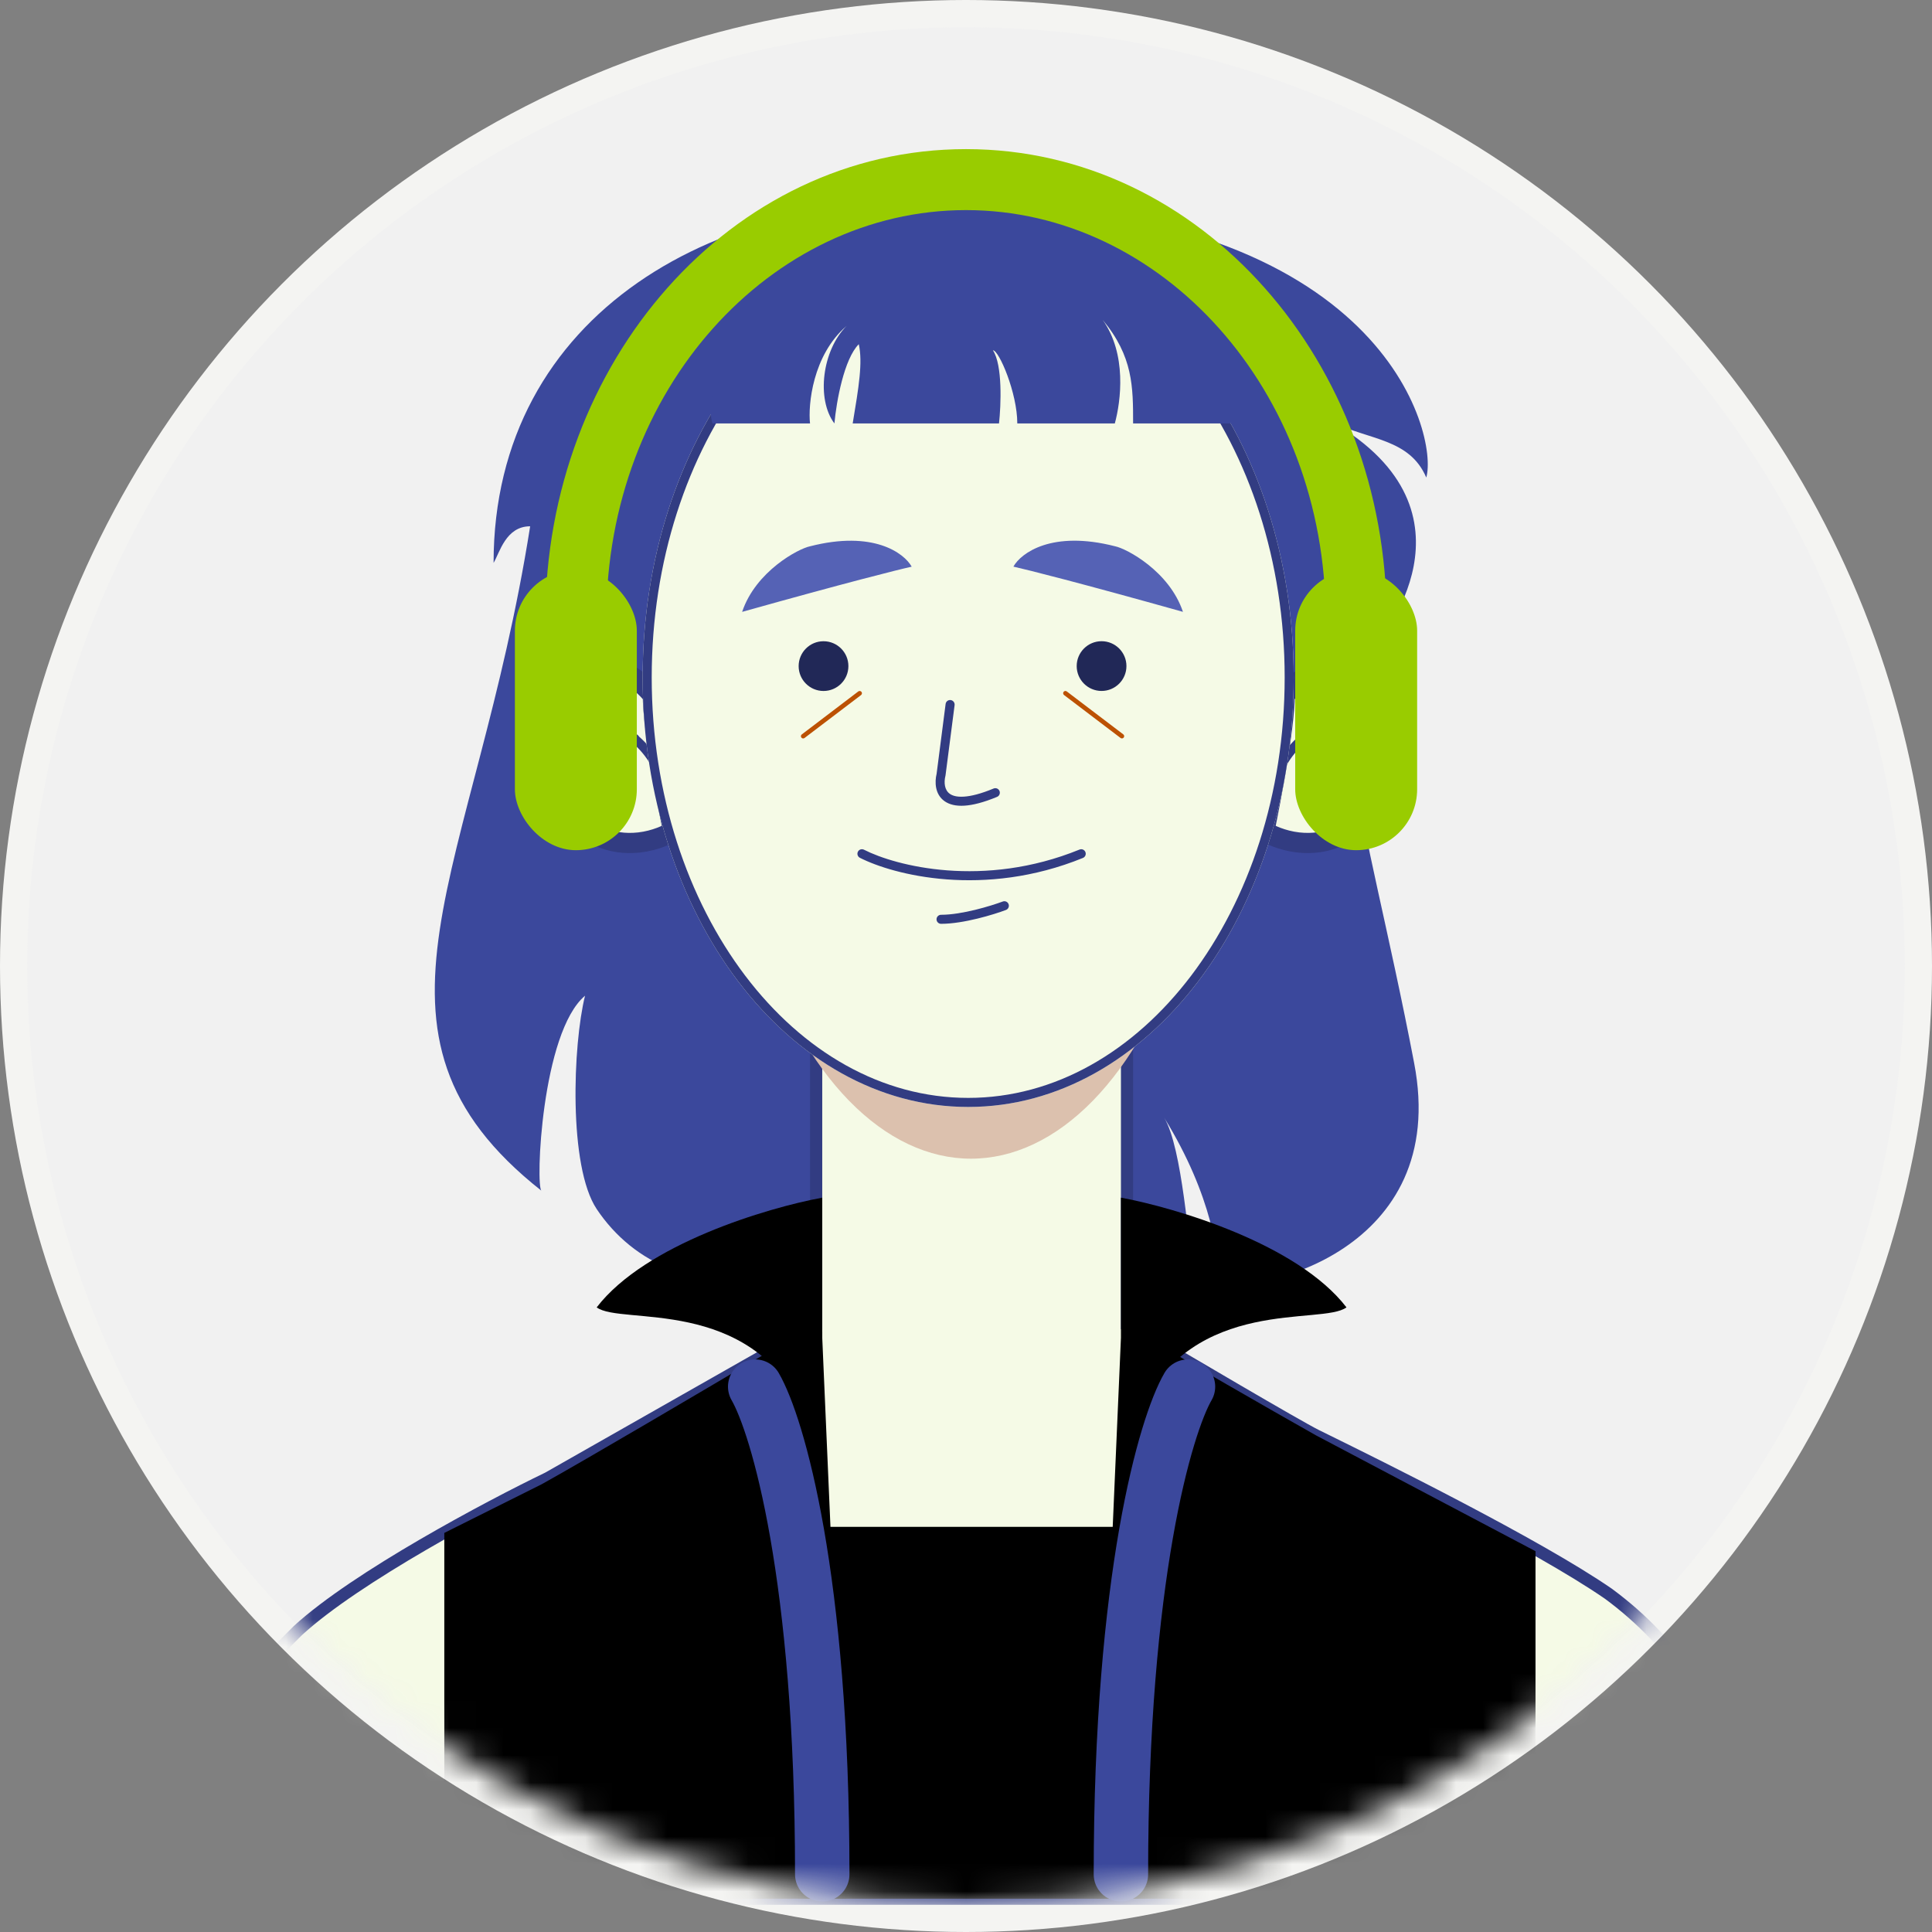 <svg width="71" height="71" viewBox="0 0 71 71" fill="none" xmlns="http://www.w3.org/2000/svg">
<rect x="0" y="0" width="71" height="71" fill="#808080" stroke="none"/>
<circle cx="35.5" cy="35.5" r="35.5" fill="#F4F4F2"/>
<circle cx="35.5" cy="35.5" r="34.5" fill="#F1F1F1"/>
<mask id="mask0_994_23910" style="mask-type:alpha" maskUnits="userSpaceOnUse" x="1" y="1" width="69" height="69">
<circle cx="35.5" cy="35.5" r="34.5" fill="#F1F1F1"/>
</mask>
<g mask="url(#mask0_994_23910)">
<path d="M18.139 20.686C18.139 11.529 26.428 6.796 35.614 7.468C50.847 7.692 52.864 15.981 52.415 17.549C51.797 16.107 50.31 16.181 48.957 15.505C54.718 18.857 50.623 23.598 50.623 23.598C50.623 20.91 49.503 20.462 49.279 20.238C50.175 21.806 49.951 27.855 49.951 28.975C49.951 30.095 51.071 34.351 51.967 39.056C53.312 46.001 46.143 47.569 44.799 47.121C44.799 46.225 44.575 43.984 42.782 41.072C43.454 42.192 43.678 45.777 43.903 47.121C41.886 47.569 39.198 46.001 35.614 46.673C32.029 47.345 31.011 45.811 28.425 46.673C25.737 47.569 23.273 46.449 21.928 44.432C20.883 42.864 21.052 38.384 21.5 36.592C19.899 37.936 19.675 43.611 19.899 43.76C12.507 37.936 17.467 32.111 19.483 19.341C18.587 19.341 18.363 20.312 18.139 20.686Z" fill="#3B489C"/>
<path d="M29.994 48.718V38.413L41.419 38.188V48.718C43.435 49.913 47.647 52.392 48.364 52.75C49.26 53.198 56.205 56.559 59.117 58.575C64.269 62.383 64.12 67.76 63.821 69.776H7.367C6.695 63.952 9.831 61.039 10.951 59.919C13.102 57.948 17.971 55.364 20.136 54.318L29.994 48.718Z" fill="#F5FAE6"/>
<path fill-rule="evenodd" clip-rule="evenodd" d="M41.642 37.96V48.59C43.703 49.81 47.768 52.202 48.463 52.55C48.548 52.592 48.687 52.661 48.873 52.752C50.64 53.623 56.594 56.556 59.244 58.391L59.247 58.393L59.249 58.395C64.5 62.276 64.346 67.758 64.043 69.809L64.014 70H7.167L7.144 69.802C6.48 64.048 9.473 61.073 10.684 59.869C10.722 59.831 10.758 59.795 10.792 59.761L10.796 59.757L10.799 59.754C11.894 58.751 13.667 57.602 15.425 56.578C17.184 55.554 18.944 54.645 20.032 54.12L29.769 48.587V38.193L41.642 37.96ZM30.217 38.632V48.848L20.24 54.517L20.233 54.52C19.155 55.041 17.402 55.945 15.65 56.965C13.897 57.986 12.162 59.113 11.106 60.081C11.072 60.114 11.037 60.149 11 60.186C9.825 61.355 7.018 64.144 7.567 69.552H63.626C63.897 67.44 63.883 62.379 58.986 58.757C56.367 56.945 50.463 54.035 48.682 53.158C48.493 53.065 48.35 52.994 48.263 52.95C47.537 52.587 43.314 50.102 41.304 48.91L41.194 48.845V38.417L30.217 38.632Z" fill="#323C82"/>
<path d="M21.928 48.045C23.72 45.715 28.201 44.386 30.217 44.013V49.165L31.113 69.776H29.545C29.619 64.1 29.724 52.571 29.545 51.854C27.528 47.597 22.824 48.717 21.928 48.045Z" fill="black"/>
<path d="M49.482 48.045C47.69 45.715 43.21 44.386 41.194 44.013V49.165L40.297 69.776H41.865C41.791 64.1 41.686 52.571 41.865 51.854C43.882 47.597 48.586 48.717 49.482 48.045Z" fill="black"/>
<path d="M41.643 56.11V48.941C42.016 49.091 42.808 49.434 42.987 49.614C43.166 49.793 46.646 51.779 48.364 52.75L56.429 57.006V69.776H16.328V56.334L19.913 54.542C21.526 53.646 25.961 51.032 27.977 49.837L30.218 48.941V56.11H41.643Z" fill="black"/>
<path d="M43.658 50.958C42.836 52.377 41.193 57.948 41.193 68.88" stroke="#3B489C" stroke-width="2" stroke-linecap="round"/>
<path d="M27.753 50.958C28.574 52.377 30.217 57.948 30.217 68.88" stroke="#3B489C" stroke-width="2" stroke-linecap="round"/>
<path d="M50.367 24.646C48.955 23.898 47.598 25.034 47.211 25.56C47.211 26.69 46.712 29.354 46.463 30.544C46.629 30.655 47.111 30.893 47.709 30.96C49.869 31.2 51.069 29.215 51.281 27.304C51.447 25.809 51.115 25.144 50.367 24.646Z" fill="#F5FAE6" stroke="#323C82" stroke-width="0.742"/>
<path fill-rule="evenodd" clip-rule="evenodd" d="M47.734 27.052C47.783 26.974 47.885 26.95 47.963 26.999C48.309 27.215 48.762 27.608 48.959 28.088C49.06 28.333 49.096 28.606 49.011 28.887C48.925 29.167 48.725 29.435 48.389 29.683C48.315 29.737 48.211 29.721 48.157 29.648C48.102 29.574 48.118 29.47 48.192 29.415C48.487 29.198 48.634 28.984 48.693 28.79C48.752 28.597 48.73 28.404 48.652 28.215C48.492 27.826 48.106 27.48 47.787 27.281C47.709 27.232 47.686 27.13 47.734 27.052Z" fill="#323C82"/>
<path fill-rule="evenodd" clip-rule="evenodd" d="M46.983 27.971C47.82 26.506 49.307 26.196 49.959 26.226C50.051 26.23 50.122 26.307 50.118 26.399C50.114 26.491 50.036 26.562 49.944 26.558C49.378 26.532 48.029 26.809 47.271 28.135C47.226 28.215 47.124 28.243 47.045 28.197C46.965 28.152 46.937 28.05 46.983 27.971Z" fill="#323C82"/>
<path d="M20.834 24.646C22.246 23.898 23.603 25.034 23.991 25.56C23.991 26.69 24.489 29.354 24.738 30.544C24.572 30.655 24.09 30.893 23.492 30.96C21.332 31.2 20.132 29.215 19.92 27.304C19.754 25.809 20.086 25.144 20.834 24.646Z" fill="#F5FAE6" stroke="#323C82" stroke-width="0.742"/>
<path fill-rule="evenodd" clip-rule="evenodd" d="M23.469 27.05C23.42 26.972 23.318 26.948 23.24 26.997C22.894 27.213 22.441 27.606 22.244 28.086C22.143 28.331 22.107 28.604 22.192 28.885C22.278 29.165 22.478 29.433 22.814 29.681C22.888 29.735 22.992 29.72 23.046 29.646C23.101 29.572 23.085 29.468 23.011 29.413C22.716 29.196 22.569 28.982 22.51 28.788C22.451 28.595 22.473 28.402 22.551 28.212C22.711 27.824 23.097 27.478 23.416 27.279C23.494 27.23 23.517 27.128 23.469 27.05Z" fill="#323C82"/>
<path fill-rule="evenodd" clip-rule="evenodd" d="M24.218 27.97C23.381 26.505 21.894 26.195 21.242 26.224C21.15 26.229 21.079 26.306 21.084 26.398C21.088 26.49 21.165 26.561 21.257 26.556C21.824 26.531 23.172 26.808 23.93 28.134C23.975 28.214 24.077 28.242 24.157 28.196C24.236 28.151 24.264 28.049 24.218 27.97Z" fill="#323C82"/>
<ellipse cx="35.682" cy="26.675" rx="8.961" ry="15.906" fill="#DCC1AE"/>
<path d="M47.543 24.896C47.543 33.613 42.187 40.68 35.58 40.68C28.973 40.68 23.617 33.613 23.617 24.896C23.617 16.178 28.973 9.111 35.58 9.111C42.187 9.111 47.543 16.178 47.543 24.896Z" fill="#F5FAE6"/>
<path fill-rule="evenodd" clip-rule="evenodd" d="M43.774 35.856C45.891 33.062 47.211 29.189 47.211 24.896C47.211 20.603 45.891 16.729 43.774 13.935C41.657 11.142 38.757 9.444 35.58 9.444C32.403 9.444 29.503 11.142 27.386 13.935C25.269 16.729 23.95 20.603 23.95 24.896C23.95 29.189 25.269 33.062 27.386 35.856C29.503 38.649 32.403 40.347 35.58 40.347C38.757 40.347 41.657 38.649 43.774 35.856ZM35.58 40.68C42.187 40.68 47.543 33.613 47.543 24.896C47.543 16.178 42.187 9.111 35.58 9.111C28.973 9.111 23.617 16.178 23.617 24.896C23.617 33.613 28.973 40.68 35.58 40.68Z" fill="#323C82"/>
<path fill-rule="evenodd" clip-rule="evenodd" d="M34.937 25.727C35.028 25.739 35.092 25.822 35.081 25.913L34.747 28.498L34.745 28.507C34.681 28.763 34.713 29.036 34.903 29.171C35 29.241 35.16 29.293 35.423 29.276C35.686 29.26 36.042 29.174 36.514 28.978C36.599 28.943 36.696 28.983 36.731 29.068C36.766 29.153 36.726 29.25 36.641 29.285C36.149 29.489 35.757 29.588 35.444 29.608C35.13 29.628 34.887 29.568 34.709 29.441C34.353 29.186 34.348 28.735 34.42 28.436L34.751 25.87C34.763 25.779 34.846 25.715 34.937 25.727ZM39.888 31.312C39.923 31.397 39.882 31.494 39.797 31.529C36.156 33.012 32.827 32.15 31.6 31.523C31.519 31.481 31.486 31.381 31.528 31.299C31.57 31.217 31.67 31.185 31.752 31.227C32.907 31.818 36.135 32.662 39.672 31.221C39.757 31.186 39.853 31.227 39.888 31.312ZM37.065 33.227C37.097 33.313 37.054 33.409 36.968 33.441C36.521 33.609 35.412 33.95 34.584 33.95C34.492 33.95 34.417 33.876 34.417 33.784C34.417 33.692 34.492 33.618 34.584 33.618C35.35 33.618 36.412 33.294 36.851 33.13C36.937 33.098 37.033 33.141 37.065 33.227Z" fill="#323C82"/>
<path d="M40.981 20.076C38.654 19.478 37.519 20.325 37.242 20.823C37.741 20.934 39.685 21.422 43.473 22.485C42.974 20.99 41.396 20.159 40.981 20.076Z" fill="#5562B5"/>
<path fill-rule="evenodd" clip-rule="evenodd" d="M39.087 25.425C39.115 25.389 39.167 25.382 39.204 25.41L41.281 26.988C41.317 27.016 41.324 27.068 41.296 27.104C41.269 27.141 41.217 27.148 41.18 27.12L39.103 25.542C39.067 25.514 39.059 25.462 39.087 25.425Z" fill="#BC5103"/>
<circle cx="40.482" cy="24.478" r="0.914" fill="#212857"/>
<path d="M29.765 20.077C32.092 19.479 33.227 20.326 33.504 20.825C33.005 20.935 31.061 21.423 27.273 22.486C27.772 20.991 29.35 20.16 29.765 20.077Z" fill="#5562B5"/>
<path fill-rule="evenodd" clip-rule="evenodd" d="M31.659 25.426C31.631 25.39 31.579 25.383 31.542 25.41L29.466 26.989C29.429 27.017 29.422 27.069 29.45 27.105C29.477 27.142 29.53 27.149 29.566 27.121L31.643 25.543C31.68 25.515 31.687 25.463 31.659 25.426Z" fill="#BC5103"/>
<circle r="0.914" transform="matrix(-1 0 0 1 30.264 24.479)" fill="#212857"/>
<rect x="47.598" y="20.939" width="4.481" height="10.305" rx="2.24" fill="#99CC00"/>
<rect x="18.922" y="20.939" width="4.481" height="10.305" rx="2.24" fill="#99CC00"/>
<path fill-rule="evenodd" clip-rule="evenodd" d="M35.501 7.721C28.321 7.721 22.283 14.313 22.283 22.73C22.283 23.349 21.782 23.851 21.163 23.851C20.544 23.851 20.043 23.349 20.043 22.73C20.043 13.331 26.843 5.48 35.501 5.48C44.158 5.48 50.959 13.331 50.959 22.73C50.959 23.349 50.457 23.851 49.838 23.851C49.22 23.851 48.718 23.349 48.718 22.73C48.718 14.313 42.68 7.721 35.501 7.721Z" fill="#99CC00"/>
<path d="M29.768 15.562L26.183 15.562C25.735 13.994 27.528 12.649 28.872 11.305C30.664 9.289 34.697 8.617 36.713 8.841C42.627 9.558 44.852 13.471 45.226 15.562H41.641V15.562C41.641 14.217 41.641 13.097 40.521 11.753C41.417 13.008 41.193 14.74 40.969 15.562H37.385C37.385 14.442 36.713 12.873 36.489 12.873C36.847 13.411 36.787 14.89 36.713 15.562H33.576H31.336C31.56 14.218 31.709 13.322 31.56 12.649C31.022 13.187 30.739 14.74 30.664 15.562C29.992 14.666 30.216 12.873 31.112 11.977C29.858 13.053 29.693 14.89 29.768 15.562Z" fill="#3B489C"/>
</g>
</svg>
